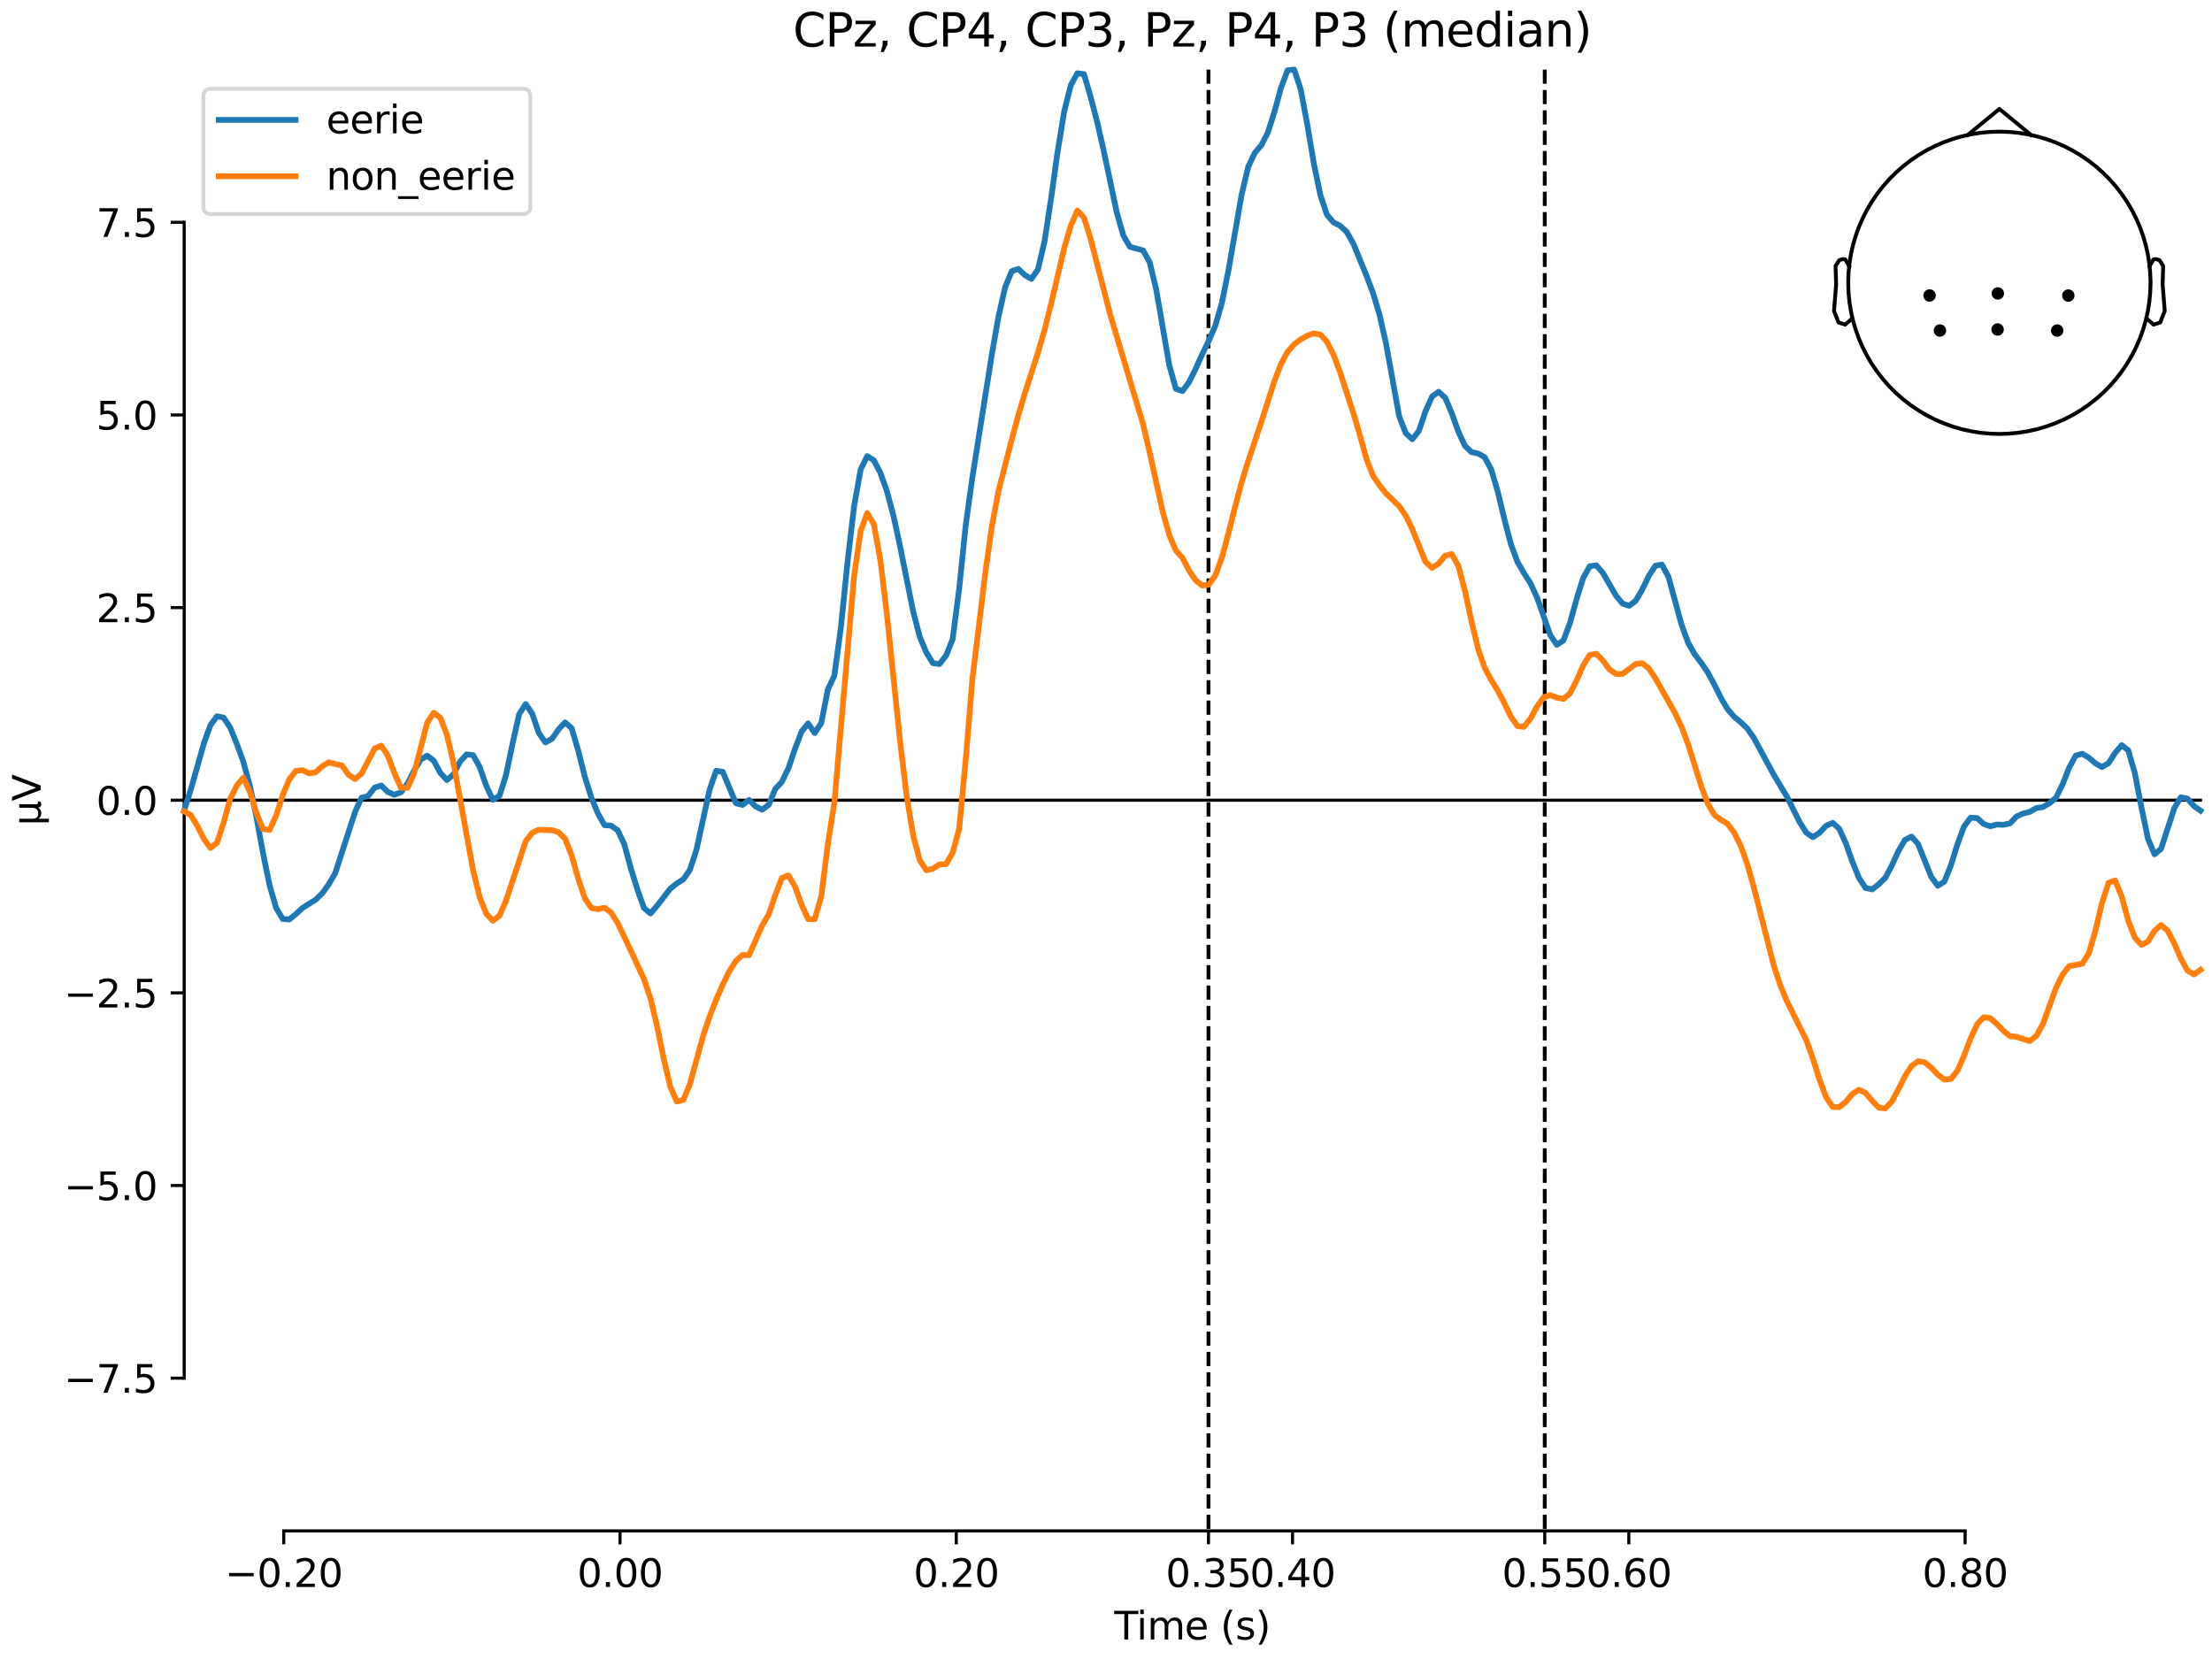 <?xml version="1.0" encoding="utf-8" standalone="no"?>
<!DOCTYPE svg PUBLIC "-//W3C//DTD SVG 1.1//EN"
  "http://www.w3.org/Graphics/SVG/1.1/DTD/svg11.dtd">
<svg xmlns:xlink="http://www.w3.org/1999/xlink" width="576pt" height="432pt" viewBox="0 0 576 432" xmlns="http://www.w3.org/2000/svg" version="1.1">
 <defs>
  <style type="text/css">*{stroke-linejoin: round; stroke-linecap: butt}</style>
 </defs>
 <g id="figure_1">
  <g id="patch_1">
   <path d="M 0 432 
L 576 432 
L 576 0 
L 0 0 
z
" style="fill: #ffffff"/>
  </g>
  <g id="axes_1">
   <g id="patch_2">
    <path d="M 47.961 398.644 
L 573 398.644 
L 573 18.118 
L 47.961 18.118 
L 47.961 398.644 
z
" style="fill: none; opacity: 0"/>
   </g>
   <g id="patch_3">
    <path d="M 47.961 358.87 
L 47.961 57.892 
" style="fill: none; stroke: #000000; stroke-width: 0.8; stroke-linejoin: miter; stroke-linecap: square"/>
   </g>
   <g id="LineCollection_1">
    <path d="M 314.688 18.118 
L 314.688 398.644 
" clip-path="url(#pa6e50dba6a)" style="fill: none; stroke-dasharray: 3.7,1.6; stroke-dashoffset: 0; stroke: #000000"/>
    <path d="M 402.251 18.118 
L 402.251 398.644 
" clip-path="url(#pa6e50dba6a)" style="fill: none; stroke-dasharray: 3.7,1.6; stroke-dashoffset: 0; stroke: #000000"/>
   </g>
   <g id="matplotlib.axis_1">
    <g id="xtick_1">
     <g id="line2d_1">
      <defs>
       <path id="m171274ddab" d="M 0 0 
L 0 3.5 
" style="stroke: #000000; stroke-width: 0.8"/>
      </defs>
      <g>
       <use xlink:href="#m171274ddab" x="73.888" y="398.644" style="stroke: #000000; stroke-width: 0.8"/>
      </g>
     </g>
     <g id="text_1">
      <!-- −0.20 -->
      <g transform="translate(58.566 413.242) scale(0.1 -0.1)">
       <defs>
        <path id="DejaVuSans-2212" d="M 678 2272 
L 4684 2272 
L 4684 1741 
L 678 1741 
L 678 2272 
z
" transform="scale(0.016)"/>
        <path id="DejaVuSans-30" d="M 2034 4250 
Q 1547 4250 1301 3770 
Q 1056 3291 1056 2328 
Q 1056 1369 1301 889 
Q 1547 409 2034 409 
Q 2525 409 2770 889 
Q 3016 1369 3016 2328 
Q 3016 3291 2770 3770 
Q 2525 4250 2034 4250 
z
M 2034 4750 
Q 2819 4750 3233 4129 
Q 3647 3509 3647 2328 
Q 3647 1150 3233 529 
Q 2819 -91 2034 -91 
Q 1250 -91 836 529 
Q 422 1150 422 2328 
Q 422 3509 836 4129 
Q 1250 4750 2034 4750 
z
" transform="scale(0.016)"/>
        <path id="DejaVuSans-2e" d="M 684 794 
L 1344 794 
L 1344 0 
L 684 0 
L 684 794 
z
" transform="scale(0.016)"/>
        <path id="DejaVuSans-32" d="M 1228 531 
L 3431 531 
L 3431 0 
L 469 0 
L 469 531 
Q 828 903 1448 1529 
Q 2069 2156 2228 2338 
Q 2531 2678 2651 2914 
Q 2772 3150 2772 3378 
Q 2772 3750 2511 3984 
Q 2250 4219 1831 4219 
Q 1534 4219 1204 4116 
Q 875 4013 500 3803 
L 500 4441 
Q 881 4594 1212 4672 
Q 1544 4750 1819 4750 
Q 2544 4750 2975 4387 
Q 3406 4025 3406 3419 
Q 3406 3131 3298 2873 
Q 3191 2616 2906 2266 
Q 2828 2175 2409 1742 
Q 1991 1309 1228 531 
z
" transform="scale(0.016)"/>
       </defs>
       <use xlink:href="#DejaVuSans-2212"/>
       <use xlink:href="#DejaVuSans-30" transform="translate(83.789 0)"/>
       <use xlink:href="#DejaVuSans-2e" transform="translate(147.412 0)"/>
       <use xlink:href="#DejaVuSans-32" transform="translate(179.199 0)"/>
       <use xlink:href="#DejaVuSans-30" transform="translate(242.822 0)"/>
      </g>
     </g>
    </g>
    <g id="xtick_2">
     <g id="line2d_2">
      <g>
       <use xlink:href="#m171274ddab" x="161.452" y="398.644" style="stroke: #000000; stroke-width: 0.8"/>
      </g>
     </g>
     <g id="text_2">
      <!-- 0.00 -->
      <g transform="translate(150.319 413.242) scale(0.1 -0.1)">
       <use xlink:href="#DejaVuSans-30"/>
       <use xlink:href="#DejaVuSans-2e" transform="translate(63.623 0)"/>
       <use xlink:href="#DejaVuSans-30" transform="translate(95.41 0)"/>
       <use xlink:href="#DejaVuSans-30" transform="translate(159.033 0)"/>
      </g>
     </g>
    </g>
    <g id="xtick_3">
     <g id="line2d_3">
      <g>
       <use xlink:href="#m171274ddab" x="249.015" y="398.644" style="stroke: #000000; stroke-width: 0.8"/>
      </g>
     </g>
     <g id="text_3">
      <!-- 0.20 -->
      <g transform="translate(237.882 413.242) scale(0.1 -0.1)">
       <use xlink:href="#DejaVuSans-30"/>
       <use xlink:href="#DejaVuSans-2e" transform="translate(63.623 0)"/>
       <use xlink:href="#DejaVuSans-32" transform="translate(95.41 0)"/>
       <use xlink:href="#DejaVuSans-30" transform="translate(159.033 0)"/>
      </g>
     </g>
    </g>
    <g id="xtick_4">
     <g id="line2d_4">
      <g>
       <use xlink:href="#m171274ddab" x="314.688" y="398.644" style="stroke: #000000; stroke-width: 0.8"/>
      </g>
     </g>
     <g id="text_4">
      <!-- 0.35 -->
      <g transform="translate(303.555 413.242) scale(0.1 -0.1)">
       <defs>
        <path id="DejaVuSans-33" d="M 2597 2516 
Q 3050 2419 3304 2112 
Q 3559 1806 3559 1356 
Q 3559 666 3084 287 
Q 2609 -91 1734 -91 
Q 1441 -91 1130 -33 
Q 819 25 488 141 
L 488 750 
Q 750 597 1062 519 
Q 1375 441 1716 441 
Q 2309 441 2620 675 
Q 2931 909 2931 1356 
Q 2931 1769 2642 2001 
Q 2353 2234 1838 2234 
L 1294 2234 
L 1294 2753 
L 1863 2753 
Q 2328 2753 2575 2939 
Q 2822 3125 2822 3475 
Q 2822 3834 2567 4026 
Q 2313 4219 1838 4219 
Q 1578 4219 1281 4162 
Q 984 4106 628 3988 
L 628 4550 
Q 988 4650 1302 4700 
Q 1616 4750 1894 4750 
Q 2613 4750 3031 4423 
Q 3450 4097 3450 3541 
Q 3450 3153 3228 2886 
Q 3006 2619 2597 2516 
z
" transform="scale(0.016)"/>
        <path id="DejaVuSans-35" d="M 691 4666 
L 3169 4666 
L 3169 4134 
L 1269 4134 
L 1269 2991 
Q 1406 3038 1543 3061 
Q 1681 3084 1819 3084 
Q 2600 3084 3056 2656 
Q 3513 2228 3513 1497 
Q 3513 744 3044 326 
Q 2575 -91 1722 -91 
Q 1428 -91 1123 -41 
Q 819 9 494 109 
L 494 744 
Q 775 591 1075 516 
Q 1375 441 1709 441 
Q 2250 441 2565 725 
Q 2881 1009 2881 1497 
Q 2881 1984 2565 2268 
Q 2250 2553 1709 2553 
Q 1456 2553 1204 2497 
Q 953 2441 691 2322 
L 691 4666 
z
" transform="scale(0.016)"/>
       </defs>
       <use xlink:href="#DejaVuSans-30"/>
       <use xlink:href="#DejaVuSans-2e" transform="translate(63.623 0)"/>
       <use xlink:href="#DejaVuSans-33" transform="translate(95.41 0)"/>
       <use xlink:href="#DejaVuSans-35" transform="translate(159.033 0)"/>
      </g>
     </g>
    </g>
    <g id="xtick_5">
     <g id="line2d_5">
      <g>
       <use xlink:href="#m171274ddab" x="336.578" y="398.644" style="stroke: #000000; stroke-width: 0.8"/>
      </g>
     </g>
     <g id="text_5">
      <!-- 0.40 -->
      <g transform="translate(325.446 413.242) scale(0.1 -0.1)">
       <defs>
        <path id="DejaVuSans-34" d="M 2419 4116 
L 825 1625 
L 2419 1625 
L 2419 4116 
z
M 2253 4666 
L 3047 4666 
L 3047 1625 
L 3713 1625 
L 3713 1100 
L 3047 1100 
L 3047 0 
L 2419 0 
L 2419 1100 
L 313 1100 
L 313 1709 
L 2253 4666 
z
" transform="scale(0.016)"/>
       </defs>
       <use xlink:href="#DejaVuSans-30"/>
       <use xlink:href="#DejaVuSans-2e" transform="translate(63.623 0)"/>
       <use xlink:href="#DejaVuSans-34" transform="translate(95.41 0)"/>
       <use xlink:href="#DejaVuSans-30" transform="translate(159.033 0)"/>
      </g>
     </g>
    </g>
    <g id="xtick_6">
     <g id="line2d_6">
      <g>
       <use xlink:href="#m171274ddab" x="402.251" y="398.644" style="stroke: #000000; stroke-width: 0.8"/>
      </g>
     </g>
     <g id="text_6">
      <!-- 0.55 -->
      <g transform="translate(391.118 413.242) scale(0.1 -0.1)">
       <use xlink:href="#DejaVuSans-30"/>
       <use xlink:href="#DejaVuSans-2e" transform="translate(63.623 0)"/>
       <use xlink:href="#DejaVuSans-35" transform="translate(95.41 0)"/>
       <use xlink:href="#DejaVuSans-35" transform="translate(159.033 0)"/>
      </g>
     </g>
    </g>
    <g id="xtick_7">
     <g id="line2d_7">
      <g>
       <use xlink:href="#m171274ddab" x="424.142" y="398.644" style="stroke: #000000; stroke-width: 0.8"/>
      </g>
     </g>
     <g id="text_7">
      <!-- 0.60 -->
      <g transform="translate(413.009 413.242) scale(0.1 -0.1)">
       <defs>
        <path id="DejaVuSans-36" d="M 2113 2584 
Q 1688 2584 1439 2293 
Q 1191 2003 1191 1497 
Q 1191 994 1439 701 
Q 1688 409 2113 409 
Q 2538 409 2786 701 
Q 3034 994 3034 1497 
Q 3034 2003 2786 2293 
Q 2538 2584 2113 2584 
z
M 3366 4563 
L 3366 3988 
Q 3128 4100 2886 4159 
Q 2644 4219 2406 4219 
Q 1781 4219 1451 3797 
Q 1122 3375 1075 2522 
Q 1259 2794 1537 2939 
Q 1816 3084 2150 3084 
Q 2853 3084 3261 2657 
Q 3669 2231 3669 1497 
Q 3669 778 3244 343 
Q 2819 -91 2113 -91 
Q 1303 -91 875 529 
Q 447 1150 447 2328 
Q 447 3434 972 4092 
Q 1497 4750 2381 4750 
Q 2619 4750 2861 4703 
Q 3103 4656 3366 4563 
z
" transform="scale(0.016)"/>
       </defs>
       <use xlink:href="#DejaVuSans-30"/>
       <use xlink:href="#DejaVuSans-2e" transform="translate(63.623 0)"/>
       <use xlink:href="#DejaVuSans-36" transform="translate(95.41 0)"/>
       <use xlink:href="#DejaVuSans-30" transform="translate(159.033 0)"/>
      </g>
     </g>
    </g>
    <g id="xtick_8">
     <g id="line2d_8">
      <g>
       <use xlink:href="#m171274ddab" x="511.705" y="398.644" style="stroke: #000000; stroke-width: 0.8"/>
      </g>
     </g>
     <g id="text_8">
      <!-- 0.80 -->
      <g transform="translate(500.573 413.242) scale(0.1 -0.1)">
       <defs>
        <path id="DejaVuSans-38" d="M 2034 2216 
Q 1584 2216 1326 1975 
Q 1069 1734 1069 1313 
Q 1069 891 1326 650 
Q 1584 409 2034 409 
Q 2484 409 2743 651 
Q 3003 894 3003 1313 
Q 3003 1734 2745 1975 
Q 2488 2216 2034 2216 
z
M 1403 2484 
Q 997 2584 770 2862 
Q 544 3141 544 3541 
Q 544 4100 942 4425 
Q 1341 4750 2034 4750 
Q 2731 4750 3128 4425 
Q 3525 4100 3525 3541 
Q 3525 3141 3298 2862 
Q 3072 2584 2669 2484 
Q 3125 2378 3379 2068 
Q 3634 1759 3634 1313 
Q 3634 634 3220 271 
Q 2806 -91 2034 -91 
Q 1263 -91 848 271 
Q 434 634 434 1313 
Q 434 1759 690 2068 
Q 947 2378 1403 2484 
z
M 1172 3481 
Q 1172 3119 1398 2916 
Q 1625 2713 2034 2713 
Q 2441 2713 2670 2916 
Q 2900 3119 2900 3481 
Q 2900 3844 2670 4047 
Q 2441 4250 2034 4250 
Q 1625 4250 1398 4047 
Q 1172 3844 1172 3481 
z
" transform="scale(0.016)"/>
       </defs>
       <use xlink:href="#DejaVuSans-30"/>
       <use xlink:href="#DejaVuSans-2e" transform="translate(63.623 0)"/>
       <use xlink:href="#DejaVuSans-38" transform="translate(95.41 0)"/>
       <use xlink:href="#DejaVuSans-30" transform="translate(159.033 0)"/>
      </g>
     </g>
    </g>
    <g id="text_9">
     <!-- Time (s) -->
     <g transform="translate(290.152 426.92) scale(0.1 -0.1)">
      <defs>
       <path id="DejaVuSans-54" d="M -19 4666 
L 3928 4666 
L 3928 4134 
L 2272 4134 
L 2272 0 
L 1638 0 
L 1638 4134 
L -19 4134 
L -19 4666 
z
" transform="scale(0.016)"/>
       <path id="DejaVuSans-69" d="M 603 3500 
L 1178 3500 
L 1178 0 
L 603 0 
L 603 3500 
z
M 603 4863 
L 1178 4863 
L 1178 4134 
L 603 4134 
L 603 4863 
z
" transform="scale(0.016)"/>
       <path id="DejaVuSans-6d" d="M 3328 2828 
Q 3544 3216 3844 3400 
Q 4144 3584 4550 3584 
Q 5097 3584 5394 3201 
Q 5691 2819 5691 2113 
L 5691 0 
L 5113 0 
L 5113 2094 
Q 5113 2597 4934 2840 
Q 4756 3084 4391 3084 
Q 3944 3084 3684 2787 
Q 3425 2491 3425 1978 
L 3425 0 
L 2847 0 
L 2847 2094 
Q 2847 2600 2669 2842 
Q 2491 3084 2119 3084 
Q 1678 3084 1418 2786 
Q 1159 2488 1159 1978 
L 1159 0 
L 581 0 
L 581 3500 
L 1159 3500 
L 1159 2956 
Q 1356 3278 1631 3431 
Q 1906 3584 2284 3584 
Q 2666 3584 2933 3390 
Q 3200 3197 3328 2828 
z
" transform="scale(0.016)"/>
       <path id="DejaVuSans-65" d="M 3597 1894 
L 3597 1613 
L 953 1613 
Q 991 1019 1311 708 
Q 1631 397 2203 397 
Q 2534 397 2845 478 
Q 3156 559 3463 722 
L 3463 178 
Q 3153 47 2828 -22 
Q 2503 -91 2169 -91 
Q 1331 -91 842 396 
Q 353 884 353 1716 
Q 353 2575 817 3079 
Q 1281 3584 2069 3584 
Q 2775 3584 3186 3129 
Q 3597 2675 3597 1894 
z
M 3022 2063 
Q 3016 2534 2758 2815 
Q 2500 3097 2075 3097 
Q 1594 3097 1305 2825 
Q 1016 2553 972 2059 
L 3022 2063 
z
" transform="scale(0.016)"/>
       <path id="DejaVuSans-20" transform="scale(0.016)"/>
       <path id="DejaVuSans-28" d="M 1984 4856 
Q 1566 4138 1362 3434 
Q 1159 2731 1159 2009 
Q 1159 1288 1364 580 
Q 1569 -128 1984 -844 
L 1484 -844 
Q 1016 -109 783 600 
Q 550 1309 550 2009 
Q 550 2706 781 3412 
Q 1013 4119 1484 4856 
L 1984 4856 
z
" transform="scale(0.016)"/>
       <path id="DejaVuSans-73" d="M 2834 3397 
L 2834 2853 
Q 2591 2978 2328 3040 
Q 2066 3103 1784 3103 
Q 1356 3103 1142 2972 
Q 928 2841 928 2578 
Q 928 2378 1081 2264 
Q 1234 2150 1697 2047 
L 1894 2003 
Q 2506 1872 2764 1633 
Q 3022 1394 3022 966 
Q 3022 478 2636 193 
Q 2250 -91 1575 -91 
Q 1294 -91 989 -36 
Q 684 19 347 128 
L 347 722 
Q 666 556 975 473 
Q 1284 391 1588 391 
Q 1994 391 2212 530 
Q 2431 669 2431 922 
Q 2431 1156 2273 1281 
Q 2116 1406 1581 1522 
L 1381 1569 
Q 847 1681 609 1914 
Q 372 2147 372 2553 
Q 372 3047 722 3315 
Q 1072 3584 1716 3584 
Q 2034 3584 2315 3537 
Q 2597 3491 2834 3397 
z
" transform="scale(0.016)"/>
       <path id="DejaVuSans-29" d="M 513 4856 
L 1013 4856 
Q 1481 4119 1714 3412 
Q 1947 2706 1947 2009 
Q 1947 1309 1714 600 
Q 1481 -109 1013 -844 
L 513 -844 
Q 928 -128 1133 580 
Q 1338 1288 1338 2009 
Q 1338 2731 1133 3434 
Q 928 4138 513 4856 
z
" transform="scale(0.016)"/>
      </defs>
      <use xlink:href="#DejaVuSans-54"/>
      <use xlink:href="#DejaVuSans-69" transform="translate(57.959 0)"/>
      <use xlink:href="#DejaVuSans-6d" transform="translate(85.742 0)"/>
      <use xlink:href="#DejaVuSans-65" transform="translate(183.154 0)"/>
      <use xlink:href="#DejaVuSans-20" transform="translate(244.678 0)"/>
      <use xlink:href="#DejaVuSans-28" transform="translate(276.465 0)"/>
      <use xlink:href="#DejaVuSans-73" transform="translate(315.479 0)"/>
      <use xlink:href="#DejaVuSans-29" transform="translate(367.578 0)"/>
     </g>
    </g>
   </g>
   <g id="matplotlib.axis_2">
    <g id="ytick_1">
     <g id="line2d_9">
      <defs>
       <path id="m8fb39abb36" d="M 0 0 
L -3.5 0 
" style="stroke: #000000; stroke-width: 0.8"/>
      </defs>
      <g>
       <use xlink:href="#m8fb39abb36" x="47.961" y="358.87" style="stroke: #000000; stroke-width: 0.8"/>
      </g>
     </g>
     <g id="text_10">
      <!-- −7.5 -->
      <g transform="translate(16.678 362.669) scale(0.1 -0.1)">
       <defs>
        <path id="DejaVuSans-37" d="M 525 4666 
L 3525 4666 
L 3525 4397 
L 1831 0 
L 1172 0 
L 2766 4134 
L 525 4134 
L 525 4666 
z
" transform="scale(0.016)"/>
       </defs>
       <use xlink:href="#DejaVuSans-2212"/>
       <use xlink:href="#DejaVuSans-37" transform="translate(83.789 0)"/>
       <use xlink:href="#DejaVuSans-2e" transform="translate(147.412 0)"/>
       <use xlink:href="#DejaVuSans-35" transform="translate(179.199 0)"/>
      </g>
     </g>
    </g>
    <g id="ytick_2">
     <g id="line2d_10">
      <g>
       <use xlink:href="#m8fb39abb36" x="47.961" y="308.707" style="stroke: #000000; stroke-width: 0.8"/>
      </g>
     </g>
     <g id="text_11">
      <!-- −5.0 -->
      <g transform="translate(16.678 312.506) scale(0.1 -0.1)">
       <use xlink:href="#DejaVuSans-2212"/>
       <use xlink:href="#DejaVuSans-35" transform="translate(83.789 0)"/>
       <use xlink:href="#DejaVuSans-2e" transform="translate(147.412 0)"/>
       <use xlink:href="#DejaVuSans-30" transform="translate(179.199 0)"/>
      </g>
     </g>
    </g>
    <g id="ytick_3">
     <g id="line2d_11">
      <g>
       <use xlink:href="#m8fb39abb36" x="47.961" y="258.544" style="stroke: #000000; stroke-width: 0.8"/>
      </g>
     </g>
     <g id="text_12">
      <!-- −2.5 -->
      <g transform="translate(16.678 262.343) scale(0.1 -0.1)">
       <use xlink:href="#DejaVuSans-2212"/>
       <use xlink:href="#DejaVuSans-32" transform="translate(83.789 0)"/>
       <use xlink:href="#DejaVuSans-2e" transform="translate(147.412 0)"/>
       <use xlink:href="#DejaVuSans-35" transform="translate(179.199 0)"/>
      </g>
     </g>
    </g>
    <g id="ytick_4">
     <g id="line2d_12">
      <g>
       <use xlink:href="#m8fb39abb36" x="47.961" y="208.381" style="stroke: #000000; stroke-width: 0.8"/>
      </g>
     </g>
     <g id="text_13">
      <!-- 0.0 -->
      <g transform="translate(25.058 212.18) scale(0.1 -0.1)">
       <use xlink:href="#DejaVuSans-30"/>
       <use xlink:href="#DejaVuSans-2e" transform="translate(63.623 0)"/>
       <use xlink:href="#DejaVuSans-30" transform="translate(95.41 0)"/>
      </g>
     </g>
    </g>
    <g id="ytick_5">
     <g id="line2d_13">
      <g>
       <use xlink:href="#m8fb39abb36" x="47.961" y="158.218" style="stroke: #000000; stroke-width: 0.8"/>
      </g>
     </g>
     <g id="text_14">
      <!-- 2.5 -->
      <g transform="translate(25.058 162.017) scale(0.1 -0.1)">
       <use xlink:href="#DejaVuSans-32"/>
       <use xlink:href="#DejaVuSans-2e" transform="translate(63.623 0)"/>
       <use xlink:href="#DejaVuSans-35" transform="translate(95.41 0)"/>
      </g>
     </g>
    </g>
    <g id="ytick_6">
     <g id="line2d_14">
      <g>
       <use xlink:href="#m8fb39abb36" x="47.961" y="108.055" style="stroke: #000000; stroke-width: 0.8"/>
      </g>
     </g>
     <g id="text_15">
      <!-- 5.0 -->
      <g transform="translate(25.058 111.854) scale(0.1 -0.1)">
       <use xlink:href="#DejaVuSans-35"/>
       <use xlink:href="#DejaVuSans-2e" transform="translate(63.623 0)"/>
       <use xlink:href="#DejaVuSans-30" transform="translate(95.41 0)"/>
      </g>
     </g>
    </g>
    <g id="ytick_7">
     <g id="line2d_15">
      <g>
       <use xlink:href="#m8fb39abb36" x="47.961" y="57.892" style="stroke: #000000; stroke-width: 0.8"/>
      </g>
     </g>
     <g id="text_16">
      <!-- 7.5 -->
      <g transform="translate(25.058 61.691) scale(0.1 -0.1)">
       <use xlink:href="#DejaVuSans-37"/>
       <use xlink:href="#DejaVuSans-2e" transform="translate(63.623 0)"/>
       <use xlink:href="#DejaVuSans-35" transform="translate(95.41 0)"/>
      </g>
     </g>
    </g>
    <g id="text_17">
     <!-- µV -->
     <g transform="translate(10.599 214.982) rotate(-90) scale(0.1 -0.1)">
      <defs>
       <path id="DejaVuSans-b5" d="M 544 -1331 
L 544 3500 
L 1119 3500 
L 1119 1325 
Q 1119 872 1334 640 
Q 1550 409 1972 409 
Q 2434 409 2667 671 
Q 2900 934 2900 1459 
L 2900 3500 
L 3475 3500 
L 3475 806 
Q 3475 619 3529 530 
Q 3584 441 3700 441 
Q 3728 441 3778 458 
Q 3828 475 3916 513 
L 3916 50 
Q 3788 -22 3673 -56 
Q 3559 -91 3450 -91 
Q 3234 -91 3106 31 
Q 2978 153 2931 403 
Q 2775 156 2548 32 
Q 2322 -91 2016 -91 
Q 1697 -91 1473 31 
Q 1250 153 1119 397 
L 1119 -1331 
L 544 -1331 
z
" transform="scale(0.016)"/>
       <path id="DejaVuSans-56" d="M 1831 0 
L 50 4666 
L 709 4666 
L 2188 738 
L 3669 4666 
L 4325 4666 
L 2547 0 
L 1831 0 
z
" transform="scale(0.016)"/>
      </defs>
      <use xlink:href="#DejaVuSans-b5"/>
      <use xlink:href="#DejaVuSans-56" transform="translate(63.623 0)"/>
     </g>
    </g>
   </g>
   <g id="patch_4">
    <path d="M 73.888 398.644 
L 511.705 398.644 
" style="fill: none; stroke: #000000; stroke-width: 0.8; stroke-linejoin: miter; stroke-linecap: square"/>
   </g>
   <g id="patch_5">
    <path d="M 47.961 208.381 
L 573 208.381 
" style="fill: none; stroke: #000000; stroke-width: 0.8; stroke-linejoin: miter; stroke-linecap: square"/>
   </g>
   <g id="text_18">
    <!-- CPz, CP4, CP3, Pz, P4, P3 (median) -->
    <g transform="translate(206.487 12.118) scale(0.12 -0.12)">
     <defs>
      <path id="DejaVuSans-43" d="M 4122 4306 
L 4122 3641 
Q 3803 3938 3442 4084 
Q 3081 4231 2675 4231 
Q 1875 4231 1450 3742 
Q 1025 3253 1025 2328 
Q 1025 1406 1450 917 
Q 1875 428 2675 428 
Q 3081 428 3442 575 
Q 3803 722 4122 1019 
L 4122 359 
Q 3791 134 3420 21 
Q 3050 -91 2638 -91 
Q 1578 -91 968 557 
Q 359 1206 359 2328 
Q 359 3453 968 4101 
Q 1578 4750 2638 4750 
Q 3056 4750 3426 4639 
Q 3797 4528 4122 4306 
z
" transform="scale(0.016)"/>
      <path id="DejaVuSans-50" d="M 1259 4147 
L 1259 2394 
L 2053 2394 
Q 2494 2394 2734 2622 
Q 2975 2850 2975 3272 
Q 2975 3691 2734 3919 
Q 2494 4147 2053 4147 
L 1259 4147 
z
M 628 4666 
L 2053 4666 
Q 2838 4666 3239 4311 
Q 3641 3956 3641 3272 
Q 3641 2581 3239 2228 
Q 2838 1875 2053 1875 
L 1259 1875 
L 1259 0 
L 628 0 
L 628 4666 
z
" transform="scale(0.016)"/>
      <path id="DejaVuSans-7a" d="M 353 3500 
L 3084 3500 
L 3084 2975 
L 922 459 
L 3084 459 
L 3084 0 
L 275 0 
L 275 525 
L 2438 3041 
L 353 3041 
L 353 3500 
z
" transform="scale(0.016)"/>
      <path id="DejaVuSans-2c" d="M 750 794 
L 1409 794 
L 1409 256 
L 897 -744 
L 494 -744 
L 750 256 
L 750 794 
z
" transform="scale(0.016)"/>
      <path id="DejaVuSans-64" d="M 2906 2969 
L 2906 4863 
L 3481 4863 
L 3481 0 
L 2906 0 
L 2906 525 
Q 2725 213 2448 61 
Q 2172 -91 1784 -91 
Q 1150 -91 751 415 
Q 353 922 353 1747 
Q 353 2572 751 3078 
Q 1150 3584 1784 3584 
Q 2172 3584 2448 3432 
Q 2725 3281 2906 2969 
z
M 947 1747 
Q 947 1113 1208 752 
Q 1469 391 1925 391 
Q 2381 391 2643 752 
Q 2906 1113 2906 1747 
Q 2906 2381 2643 2742 
Q 2381 3103 1925 3103 
Q 1469 3103 1208 2742 
Q 947 2381 947 1747 
z
" transform="scale(0.016)"/>
      <path id="DejaVuSans-61" d="M 2194 1759 
Q 1497 1759 1228 1600 
Q 959 1441 959 1056 
Q 959 750 1161 570 
Q 1363 391 1709 391 
Q 2188 391 2477 730 
Q 2766 1069 2766 1631 
L 2766 1759 
L 2194 1759 
z
M 3341 1997 
L 3341 0 
L 2766 0 
L 2766 531 
Q 2569 213 2275 61 
Q 1981 -91 1556 -91 
Q 1019 -91 701 211 
Q 384 513 384 1019 
Q 384 1609 779 1909 
Q 1175 2209 1959 2209 
L 2766 2209 
L 2766 2266 
Q 2766 2663 2505 2880 
Q 2244 3097 1772 3097 
Q 1472 3097 1187 3025 
Q 903 2953 641 2809 
L 641 3341 
Q 956 3463 1253 3523 
Q 1550 3584 1831 3584 
Q 2591 3584 2966 3190 
Q 3341 2797 3341 1997 
z
" transform="scale(0.016)"/>
      <path id="DejaVuSans-6e" d="M 3513 2113 
L 3513 0 
L 2938 0 
L 2938 2094 
Q 2938 2591 2744 2837 
Q 2550 3084 2163 3084 
Q 1697 3084 1428 2787 
Q 1159 2491 1159 1978 
L 1159 0 
L 581 0 
L 581 3500 
L 1159 3500 
L 1159 2956 
Q 1366 3272 1645 3428 
Q 1925 3584 2291 3584 
Q 2894 3584 3203 3211 
Q 3513 2838 3513 2113 
z
" transform="scale(0.016)"/>
     </defs>
     <use xlink:href="#DejaVuSans-43"/>
     <use xlink:href="#DejaVuSans-50" transform="translate(69.824 0)"/>
     <use xlink:href="#DejaVuSans-7a" transform="translate(130.127 0)"/>
     <use xlink:href="#DejaVuSans-2c" transform="translate(182.617 0)"/>
     <use xlink:href="#DejaVuSans-20" transform="translate(214.404 0)"/>
     <use xlink:href="#DejaVuSans-43" transform="translate(246.191 0)"/>
     <use xlink:href="#DejaVuSans-50" transform="translate(316.016 0)"/>
     <use xlink:href="#DejaVuSans-34" transform="translate(376.318 0)"/>
     <use xlink:href="#DejaVuSans-2c" transform="translate(439.941 0)"/>
     <use xlink:href="#DejaVuSans-20" transform="translate(471.729 0)"/>
     <use xlink:href="#DejaVuSans-43" transform="translate(503.516 0)"/>
     <use xlink:href="#DejaVuSans-50" transform="translate(573.34 0)"/>
     <use xlink:href="#DejaVuSans-33" transform="translate(633.643 0)"/>
     <use xlink:href="#DejaVuSans-2c" transform="translate(697.266 0)"/>
     <use xlink:href="#DejaVuSans-20" transform="translate(729.053 0)"/>
     <use xlink:href="#DejaVuSans-50" transform="translate(760.84 0)"/>
     <use xlink:href="#DejaVuSans-7a" transform="translate(821.143 0)"/>
     <use xlink:href="#DejaVuSans-2c" transform="translate(873.633 0)"/>
     <use xlink:href="#DejaVuSans-20" transform="translate(905.42 0)"/>
     <use xlink:href="#DejaVuSans-50" transform="translate(937.207 0)"/>
     <use xlink:href="#DejaVuSans-34" transform="translate(997.51 0)"/>
     <use xlink:href="#DejaVuSans-2c" transform="translate(1061.133 0)"/>
     <use xlink:href="#DejaVuSans-20" transform="translate(1092.92 0)"/>
     <use xlink:href="#DejaVuSans-50" transform="translate(1124.707 0)"/>
     <use xlink:href="#DejaVuSans-33" transform="translate(1185.01 0)"/>
     <use xlink:href="#DejaVuSans-20" transform="translate(1248.633 0)"/>
     <use xlink:href="#DejaVuSans-28" transform="translate(1280.42 0)"/>
     <use xlink:href="#DejaVuSans-6d" transform="translate(1319.434 0)"/>
     <use xlink:href="#DejaVuSans-65" transform="translate(1416.846 0)"/>
     <use xlink:href="#DejaVuSans-64" transform="translate(1478.369 0)"/>
     <use xlink:href="#DejaVuSans-69" transform="translate(1541.846 0)"/>
     <use xlink:href="#DejaVuSans-61" transform="translate(1569.629 0)"/>
     <use xlink:href="#DejaVuSans-6e" transform="translate(1630.908 0)"/>
     <use xlink:href="#DejaVuSans-29" transform="translate(1694.287 0)"/>
    </g>
   </g>
   <g id="legend_1">
    <g id="patch_6">
     <path d="M 54.961 55.753 
L 136.103 55.753 
Q 138.103 55.753 138.103 53.753 
L 138.103 25.118 
Q 138.103 23.118 136.103 23.118 
L 54.961 23.118 
Q 52.961 23.118 52.961 25.118 
L 52.961 53.753 
Q 52.961 55.753 54.961 55.753 
z
" style="fill: #ffffff; opacity: 0.8; stroke: #cccccc; stroke-linejoin: miter"/>
    </g>
    <g id="line2d_16">
     <path d="M 56.961 31.217 
L 66.961 31.217 
L 76.961 31.217 
" style="fill: none; stroke: #1f77b4; stroke-width: 1.5; stroke-linecap: square"/>
    </g>
    <g id="text_19">
     <!-- eerie -->
     <g transform="translate(84.961 34.717) scale(0.1 -0.1)">
      <defs>
       <path id="DejaVuSans-72" d="M 2631 2963 
Q 2534 3019 2420 3045 
Q 2306 3072 2169 3072 
Q 1681 3072 1420 2755 
Q 1159 2438 1159 1844 
L 1159 0 
L 581 0 
L 581 3500 
L 1159 3500 
L 1159 2956 
Q 1341 3275 1631 3429 
Q 1922 3584 2338 3584 
Q 2397 3584 2469 3576 
Q 2541 3569 2628 3553 
L 2631 2963 
z
" transform="scale(0.016)"/>
      </defs>
      <use xlink:href="#DejaVuSans-65"/>
      <use xlink:href="#DejaVuSans-65" transform="translate(61.523 0)"/>
      <use xlink:href="#DejaVuSans-72" transform="translate(123.047 0)"/>
      <use xlink:href="#DejaVuSans-69" transform="translate(164.16 0)"/>
      <use xlink:href="#DejaVuSans-65" transform="translate(191.943 0)"/>
     </g>
    </g>
    <g id="line2d_17">
     <path d="M 56.961 45.895 
L 66.961 45.895 
L 76.961 45.895 
" style="fill: none; stroke: #ff7f0e; stroke-width: 1.5; stroke-linecap: square"/>
    </g>
    <g id="text_20">
     <!-- non_eerie -->
     <g transform="translate(84.961 49.395) scale(0.1 -0.1)">
      <defs>
       <path id="DejaVuSans-6f" d="M 1959 3097 
Q 1497 3097 1228 2736 
Q 959 2375 959 1747 
Q 959 1119 1226 758 
Q 1494 397 1959 397 
Q 2419 397 2687 759 
Q 2956 1122 2956 1747 
Q 2956 2369 2687 2733 
Q 2419 3097 1959 3097 
z
M 1959 3584 
Q 2709 3584 3137 3096 
Q 3566 2609 3566 1747 
Q 3566 888 3137 398 
Q 2709 -91 1959 -91 
Q 1206 -91 779 398 
Q 353 888 353 1747 
Q 353 2609 779 3096 
Q 1206 3584 1959 3584 
z
" transform="scale(0.016)"/>
       <path id="DejaVuSans-5f" d="M 3263 -1063 
L 3263 -1509 
L -63 -1509 
L -63 -1063 
L 3263 -1063 
z
" transform="scale(0.016)"/>
      </defs>
      <use xlink:href="#DejaVuSans-6e"/>
      <use xlink:href="#DejaVuSans-6f" transform="translate(63.379 0)"/>
      <use xlink:href="#DejaVuSans-6e" transform="translate(124.561 0)"/>
      <use xlink:href="#DejaVuSans-5f" transform="translate(187.939 0)"/>
      <use xlink:href="#DejaVuSans-65" transform="translate(237.939 0)"/>
      <use xlink:href="#DejaVuSans-65" transform="translate(299.463 0)"/>
      <use xlink:href="#DejaVuSans-72" transform="translate(360.986 0)"/>
      <use xlink:href="#DejaVuSans-69" transform="translate(402.1 0)"/>
      <use xlink:href="#DejaVuSans-65" transform="translate(429.883 0)"/>
     </g>
    </g>
   </g>
   <g id="line2d_18">
    <path d="M 47.961 210.972 
L 49.671 205.639 
L 53.092 193.563 
L 54.802 188.819 
L 56.512 186.509 
L 58.223 186.869 
L 59.933 189.444 
L 61.643 193.635 
L 63.353 198.344 
L 65.063 204.589 
L 66.774 212.751 
L 68.484 222.14 
L 70.194 230.48 
L 71.904 236.426 
L 73.615 239.294 
L 75.325 239.431 
L 77.035 238.041 
L 78.745 236.439 
L 82.166 234.298 
L 83.876 232.65 
L 85.586 230.304 
L 87.296 227.36 
L 92.427 211.53 
L 94.137 207.725 
L 95.847 207.3 
L 97.558 205.09 
L 99.268 204.539 
L 100.978 206.232 
L 102.688 206.957 
L 104.399 206.337 
L 106.109 204.042 
L 107.819 200.714 
L 109.529 197.808 
L 111.239 196.789 
L 112.95 198.078 
L 114.66 201.267 
L 116.37 203.132 
L 118.08 201.648 
L 119.791 198.33 
L 121.501 196.445 
L 123.211 196.647 
L 124.921 199.765 
L 126.631 204.641 
L 128.342 208.259 
L 130.052 207.258 
L 131.762 201.817 
L 133.472 193.602 
L 135.183 185.975 
L 136.893 183.321 
L 138.603 185.883 
L 140.313 190.892 
L 142.023 193.329 
L 143.734 192.376 
L 145.444 189.913 
L 147.154 188.108 
L 148.864 189.644 
L 150.575 195.48 
L 152.285 202.282 
L 153.995 207.729 
L 155.705 211.829 
L 157.415 214.862 
L 159.126 215.005 
L 160.836 216.2 
L 162.546 219.799 
L 164.256 226.074 
L 165.967 231.567 
L 167.677 236.419 
L 169.387 237.862 
L 171.097 235.867 
L 174.518 231.436 
L 176.228 230.067 
L 177.938 228.977 
L 179.648 226.506 
L 181.359 221.245 
L 184.779 205.63 
L 186.489 200.714 
L 188.199 200.98 
L 191.62 209.151 
L 193.33 209.6 
L 195.04 208.311 
L 196.751 209.993 
L 198.461 210.842 
L 200.171 209.573 
L 201.881 205.437 
L 203.592 203.607 
L 205.302 200.044 
L 207.012 194.998 
L 208.722 190.514 
L 210.432 188.37 
L 212.143 190.876 
L 213.853 188.29 
L 215.563 179.602 
L 217.273 175.901 
L 218.984 163.229 
L 220.694 146.346 
L 222.404 131.822 
L 224.114 122.233 
L 225.824 118.768 
L 227.535 119.835 
L 229.245 123.119 
L 230.955 127.942 
L 232.665 134.333 
L 234.376 142.277 
L 237.796 159.293 
L 239.506 165.83 
L 241.216 169.9 
L 242.927 172.699 
L 244.637 172.92 
L 246.347 170.717 
L 248.057 166.479 
L 249.768 153.317 
L 251.478 136.705 
L 253.188 124.405 
L 258.319 92.023 
L 260.029 82.335 
L 261.739 74.8 
L 263.449 70.625 
L 265.16 70.041 
L 266.87 71.642 
L 268.58 72.625 
L 270.29 70.129 
L 272 62.812 
L 273.711 51.644 
L 275.421 39.366 
L 277.131 28.941 
L 278.841 22.153 
L 280.552 19.081 
L 282.262 19.311 
L 283.972 25.14 
L 285.682 31.695 
L 287.392 39.18 
L 290.813 55.372 
L 292.523 61.344 
L 294.233 64.274 
L 297.654 65.209 
L 299.364 68.277 
L 301.074 75.381 
L 304.495 95.187 
L 306.205 101.249 
L 307.915 101.828 
L 309.625 99.495 
L 311.336 96.068 
L 313.046 92.252 
L 314.756 88.768 
L 316.466 84.794 
L 318.176 78.878 
L 319.887 70.388 
L 323.307 50.717 
L 325.017 43.479 
L 326.728 39.853 
L 328.438 37.814 
L 330.148 34.503 
L 331.858 29.136 
L 333.568 22.871 
L 335.279 18.32 
L 336.989 18.118 
L 338.699 23.249 
L 340.409 32.388 
L 342.12 42.587 
L 343.83 50.847 
L 345.54 55.923 
L 347.25 57.92 
L 348.96 58.781 
L 350.671 60.372 
L 352.381 63.39 
L 355.801 71.705 
L 357.512 76.268 
L 359.222 81.906 
L 360.932 89.537 
L 364.353 108.444 
L 366.063 112.815 
L 367.773 114.374 
L 369.483 112.193 
L 371.193 107.114 
L 372.904 103.259 
L 374.614 102.02 
L 376.324 103.576 
L 378.034 107.585 
L 379.745 112.388 
L 381.455 116.064 
L 383.165 117.73 
L 384.875 118.095 
L 386.585 119.025 
L 388.296 122.216 
L 390.006 127.997 
L 391.716 135.126 
L 393.426 141.655 
L 395.137 146.302 
L 396.847 149.259 
L 398.557 151.92 
L 400.267 155.658 
L 403.688 165.39 
L 405.398 167.912 
L 407.108 166.782 
L 408.818 162.228 
L 410.529 156.041 
L 412.239 150.549 
L 413.949 147.459 
L 415.659 147.212 
L 417.369 149.151 
L 420.79 155.096 
L 422.5 157.168 
L 424.21 157.743 
L 425.921 156.461 
L 427.631 153.545 
L 429.341 149.971 
L 431.051 147.31 
L 432.761 147.023 
L 434.472 150.242 
L 437.892 162.744 
L 439.602 167.399 
L 441.313 170.407 
L 443.023 172.633 
L 444.733 175.155 
L 446.443 178.35 
L 448.153 181.783 
L 449.864 184.671 
L 451.574 186.637 
L 453.284 188.063 
L 454.994 189.712 
L 456.705 192.161 
L 461.835 201.66 
L 465.256 207.348 
L 468.676 214.173 
L 470.386 216.855 
L 472.097 218.014 
L 473.807 216.834 
L 475.517 215.029 
L 477.227 214.267 
L 478.937 215.803 
L 480.648 219.585 
L 482.358 224.383 
L 484.068 228.606 
L 485.778 231.213 
L 487.489 231.592 
L 489.199 230.275 
L 490.909 228.623 
L 492.619 225.376 
L 494.329 221.674 
L 496.04 218.709 
L 497.75 217.835 
L 499.46 219.766 
L 502.881 228.304 
L 504.591 230.658 
L 506.301 229.569 
L 508.011 225.345 
L 509.721 219.816 
L 511.432 215.209 
L 513.142 212.92 
L 514.852 213.034 
L 516.562 214.567 
L 518.273 215.164 
L 519.983 214.709 
L 521.693 214.766 
L 523.403 214.404 
L 525.114 212.593 
L 526.824 211.837 
L 528.534 211.413 
L 530.244 210.415 
L 531.954 210.158 
L 533.665 209.168 
L 535.375 207.73 
L 537.085 204.252 
L 538.795 199.94 
L 540.506 196.759 
L 542.216 196.277 
L 543.926 197.292 
L 545.636 198.768 
L 547.346 199.745 
L 549.057 198.727 
L 550.767 196.064 
L 552.477 194.036 
L 554.187 195.383 
L 555.898 201.295 
L 557.608 210.172 
L 559.318 218.394 
L 561.028 222.442 
L 562.738 221.049 
L 566.159 210.491 
L 567.869 207.619 
L 569.579 207.945 
L 571.29 209.872 
L 573 211.089 
L 573 211.089 
" style="fill: none; stroke: #1f77b4; stroke-width: 1.5; stroke-linecap: square"/>
   </g>
   <g id="line2d_19">
    <path d="M 47.961 211.281 
L 49.671 212.241 
L 51.382 215.061 
L 53.092 218.443 
L 54.802 220.826 
L 56.512 219.457 
L 58.223 214.214 
L 59.933 208.025 
L 61.643 204.599 
L 63.353 202.504 
L 65.063 206.153 
L 66.774 211.695 
L 68.484 215.894 
L 70.194 216.123 
L 71.904 212.398 
L 73.615 207.057 
L 75.325 202.926 
L 77.035 200.761 
L 78.745 200.536 
L 80.455 201.365 
L 82.166 201.122 
L 83.876 199.551 
L 85.586 198.497 
L 87.296 198.978 
L 89.007 199.282 
L 90.717 201.696 
L 92.427 202.866 
L 94.137 201.456 
L 97.558 194.893 
L 99.268 194.166 
L 100.978 196.722 
L 102.688 201.297 
L 104.399 205.14 
L 106.109 205.156 
L 107.819 201.419 
L 111.239 188.209 
L 112.95 185.596 
L 114.66 186.919 
L 116.37 191.304 
L 118.08 198.618 
L 123.211 226.705 
L 124.921 233.631 
L 126.631 237.932 
L 128.342 239.777 
L 130.052 238.453 
L 131.762 234.558 
L 136.893 219.022 
L 138.603 216.857 
L 140.313 216.068 
L 143.734 216.179 
L 145.444 216.71 
L 147.154 218.416 
L 148.864 222.76 
L 150.575 228.834 
L 152.285 233.914 
L 153.995 236.446 
L 155.705 236.727 
L 157.415 236.389 
L 159.126 237.645 
L 160.836 240.328 
L 164.256 247.546 
L 167.677 254.901 
L 169.387 259.972 
L 171.097 267.179 
L 172.807 275.567 
L 174.518 282.875 
L 176.228 286.841 
L 177.938 286.421 
L 179.648 282.278 
L 183.069 269.82 
L 184.779 264.68 
L 186.489 260.317 
L 188.199 256.372 
L 189.91 252.875 
L 191.62 250.253 
L 193.33 248.67 
L 195.04 248.737 
L 198.461 241.014 
L 200.171 238.097 
L 201.881 233.068 
L 203.592 228.666 
L 205.302 227.944 
L 207.012 230.835 
L 208.722 235.566 
L 210.432 239.325 
L 212.143 239.367 
L 213.853 233.43 
L 215.563 219.868 
L 217.273 208.907 
L 222.404 150.003 
L 224.114 138.261 
L 225.824 133.607 
L 227.535 136.421 
L 229.245 145.869 
L 230.955 160.082 
L 234.376 193.037 
L 236.086 207.166 
L 237.796 217.645 
L 239.506 224.017 
L 241.216 226.619 
L 242.927 226.205 
L 244.637 225.096 
L 246.347 225.029 
L 248.057 222.081 
L 249.768 215.779 
L 251.478 197.758 
L 253.188 177.051 
L 256.608 148.873 
L 258.319 136.808 
L 260.029 127.754 
L 263.449 114.491 
L 265.16 108.177 
L 266.87 102.401 
L 270.29 91.829 
L 272 85.912 
L 273.711 79.074 
L 277.131 64.567 
L 278.841 58.729 
L 280.552 54.822 
L 282.262 56.657 
L 283.972 62.118 
L 289.103 81.95 
L 297.654 110.457 
L 299.364 117.784 
L 302.784 133.32 
L 304.495 139.399 
L 306.205 143.367 
L 307.915 145.256 
L 309.625 148.569 
L 311.336 151.088 
L 313.046 152.468 
L 314.756 152.249 
L 316.466 149.868 
L 318.176 145.196 
L 319.887 138.861 
L 321.597 132.012 
L 323.307 125.638 
L 325.017 120.101 
L 328.438 109.9 
L 331.858 99.211 
L 333.568 94.777 
L 335.279 91.626 
L 336.989 89.665 
L 338.699 88.389 
L 340.409 87.404 
L 342.12 86.808 
L 343.83 87.146 
L 345.54 88.985 
L 347.25 92.398 
L 348.96 96.964 
L 352.381 107.492 
L 354.091 113.238 
L 355.801 119.439 
L 357.512 123.817 
L 359.222 126.402 
L 360.932 128.499 
L 364.353 131.802 
L 366.063 134.316 
L 367.773 137.831 
L 371.193 146.297 
L 372.904 147.857 
L 374.614 146.75 
L 376.324 144.698 
L 378.034 144.291 
L 379.745 147.349 
L 381.455 153.783 
L 383.165 161.747 
L 384.875 168.88 
L 386.585 173.87 
L 388.296 177.066 
L 390.006 179.796 
L 391.716 183.075 
L 393.426 186.606 
L 395.137 189.079 
L 396.847 189.257 
L 398.557 187.089 
L 400.267 183.924 
L 401.977 181.564 
L 403.688 180.994 
L 405.398 181.672 
L 407.108 181.994 
L 408.818 180.555 
L 410.529 177.222 
L 412.239 173.279 
L 413.949 170.572 
L 415.659 170.244 
L 417.369 171.986 
L 419.08 174.308 
L 420.79 175.491 
L 422.5 175.499 
L 425.921 172.912 
L 427.631 172.709 
L 429.341 174.062 
L 431.051 176.611 
L 436.182 185.706 
L 437.892 189.313 
L 439.602 193.876 
L 443.023 204.799 
L 444.733 209.354 
L 446.443 212.227 
L 448.153 213.494 
L 449.864 214.516 
L 451.574 216.845 
L 453.284 220.256 
L 454.994 225.047 
L 456.705 231.103 
L 461.835 251.216 
L 463.545 256.481 
L 465.256 260.609 
L 470.386 270.919 
L 472.097 275.725 
L 473.807 281.161 
L 475.517 285.754 
L 477.227 288.225 
L 478.937 288.293 
L 480.648 286.927 
L 482.358 284.86 
L 484.068 283.773 
L 485.778 284.602 
L 487.489 286.632 
L 489.199 288.407 
L 490.909 288.625 
L 492.619 286.849 
L 494.329 283.677 
L 496.04 280.226 
L 497.75 277.585 
L 499.46 276.354 
L 501.17 276.607 
L 502.881 278.001 
L 504.591 279.811 
L 506.301 281.119 
L 508.011 280.967 
L 509.721 278.809 
L 511.432 274.918 
L 513.142 270.387 
L 514.852 266.695 
L 516.562 264.892 
L 518.273 265.12 
L 519.983 266.642 
L 521.693 268.42 
L 523.403 269.813 
L 525.114 269.991 
L 528.534 271.102 
L 530.244 269.764 
L 531.954 266.679 
L 535.375 257.249 
L 537.085 253.806 
L 538.795 251.579 
L 542.216 250.954 
L 543.926 248.245 
L 545.636 242.385 
L 547.346 235.167 
L 549.057 229.904 
L 550.767 229.257 
L 552.477 233.43 
L 554.187 239.747 
L 555.898 244.131 
L 557.608 246.03 
L 559.318 245.188 
L 561.028 242.379 
L 562.738 240.863 
L 564.449 242.346 
L 566.159 245.651 
L 567.869 249.566 
L 569.579 252.672 
L 571.29 253.749 
L 573 252.54 
L 573 252.54 
" style="fill: none; stroke: #ff7f0e; stroke-width: 1.5; stroke-linecap: square"/>
   </g>
  </g>
  <g id="axes_2">
   <g id="PathCollection_1">
    <defs>
     <path id="C0_0_490075b1b3" d="M 0 1.118 
C 0.297 1.118 0.581 1 0.791 0.791 
C 1 0.581 1.118 0.297 1.118 -0 
C 1.118 -0.297 1 -0.581 0.791 -0.791 
C 0.581 -1 0.297 -1.118 0 -1.118 
C -0.297 -1.118 -0.581 -1 -0.791 -0.791 
C -1 -0.581 -1.118 -0.297 -1.118 0 
C -1.118 0.297 -1 0.581 -0.791 0.791 
C -0.581 1 -0.297 1.118 0 1.118 
z
"/>
    </defs>
    <g clip-path="url(#pa7ad99403d)">
     <use xlink:href="#C0_0_490075b1b3" x="520.231" y="76.413" style="stroke: #000000"/>
    </g>
    <g clip-path="url(#pa7ad99403d)">
     <use xlink:href="#C0_0_490075b1b3" x="538.584" y="76.963" style="stroke: #000000"/>
    </g>
    <g clip-path="url(#pa7ad99403d)">
     <use xlink:href="#C0_0_490075b1b3" x="502.451" y="76.94" style="stroke: #000000"/>
    </g>
    <g clip-path="url(#pa7ad99403d)">
     <use xlink:href="#C0_0_490075b1b3" x="505.158" y="86.066" style="stroke: #000000"/>
    </g>
    <g clip-path="url(#pa7ad99403d)">
     <use xlink:href="#C0_0_490075b1b3" x="535.684" y="86.076" style="stroke: #000000"/>
    </g>
    <g clip-path="url(#pa7ad99403d)">
     <use xlink:href="#C0_0_490075b1b3" x="520.173" y="85.799" style="stroke: #000000"/>
    </g>
   </g>
   <g id="matplotlib.axis_3"/>
   <g id="matplotlib.axis_4"/>
   <g id="line2d_20">
    <path d="M 559.994 73.636 
L 559.916 71.165 
L 559.683 68.703 
L 559.297 66.261 
L 558.757 63.847 
L 558.067 61.473 
L 557.23 59.146 
L 556.248 56.877 
L 555.125 54.674 
L 553.866 52.546 
L 552.477 50.5 
L 550.961 48.547 
L 549.326 46.692 
L 547.577 44.943 
L 545.723 43.308 
L 543.769 41.793 
L 541.724 40.403 
L 539.595 39.144 
L 537.392 38.022 
L 535.123 37.04 
L 532.796 36.202 
L 530.422 35.512 
L 528.009 34.973 
L 525.566 34.586 
L 523.105 34.353 
L 520.633 34.275 
L 518.162 34.353 
L 515.7 34.586 
L 513.258 34.973 
L 510.845 35.512 
L 508.47 36.202 
L 506.144 37.04 
L 503.874 38.022 
L 501.671 39.144 
L 499.543 40.403 
L 497.498 41.793 
L 495.544 43.308 
L 493.689 44.943 
L 491.941 46.692 
L 490.305 48.547 
L 488.79 50.5 
L 487.4 52.546 
L 486.141 54.674 
L 485.019 56.877 
L 484.037 59.146 
L 483.199 61.473 
L 482.509 63.847 
L 481.97 66.261 
L 481.583 68.703 
L 481.35 71.165 
L 481.273 73.636 
L 481.35 76.108 
L 481.583 78.569 
L 481.97 81.011 
L 482.509 83.425 
L 483.199 85.799 
L 484.037 88.126 
L 485.019 90.395 
L 486.141 92.598 
L 487.4 94.726 
L 488.79 96.772 
L 490.305 98.725 
L 491.941 100.58 
L 493.689 102.329 
L 495.544 103.964 
L 497.498 105.479 
L 499.543 106.869 
L 501.671 108.128 
L 503.874 109.251 
L 506.144 110.233 
L 508.47 111.07 
L 510.845 111.76 
L 513.258 112.299 
L 515.7 112.686 
L 518.162 112.919 
L 520.633 112.997 
L 523.105 112.919 
L 525.566 112.686 
L 528.009 112.299 
L 530.422 111.76 
L 532.796 111.07 
L 535.123 110.233 
L 537.392 109.251 
L 539.595 108.128 
L 541.724 106.869 
L 543.769 105.479 
L 545.723 103.964 
L 547.577 102.329 
L 549.326 100.58 
L 550.961 98.725 
L 552.477 96.772 
L 553.866 94.726 
L 555.125 92.598 
L 556.248 90.395 
L 557.23 88.126 
L 558.067 85.799 
L 558.757 83.425 
L 559.297 81.011 
L 559.683 78.569 
L 559.916 76.108 
L 559.994 73.636 
" style="fill: none; stroke: #000000; stroke-linecap: square"/>
   </g>
   <g id="line2d_21">
    <path d="M 512.39 35.148 
L 520.633 28.371 
L 528.877 35.148 
" style="fill: none; stroke: #000000; stroke-linecap: square"/>
   </g>
   <g id="line2d_22">
    <path d="M 481.509 69.267 
L 480.485 67.535 
L 479.856 67.472 
L 478.919 67.763 
L 477.974 69.267 
L 478.124 74.069 
L 477.573 80.973 
L 478.754 83.972 
L 480.485 84.531 
L 482.139 83.075 
" style="fill: none; stroke: #000000; stroke-linecap: square"/>
   </g>
   <g id="line2d_23">
    <path d="M 559.758 69.267 
L 560.781 67.535 
L 561.411 67.472 
L 562.348 67.763 
L 563.292 69.267 
L 563.143 74.069 
L 563.694 80.973 
L 562.513 83.972 
L 560.781 84.531 
L 559.128 83.075 
" style="fill: none; stroke: #000000; stroke-linecap: square"/>
   </g>
  </g>
 </g>
 <defs>
  <clipPath id="pa6e50dba6a">
   <rect x="47.961" y="18.118" width="525.039" height="380.525"/>
  </clipPath>
  <clipPath id="pa7ad99403d">
   <rect x="473.267" y="24.14" width="94.733" height="93.088"/>
  </clipPath>
 </defs>
</svg>

